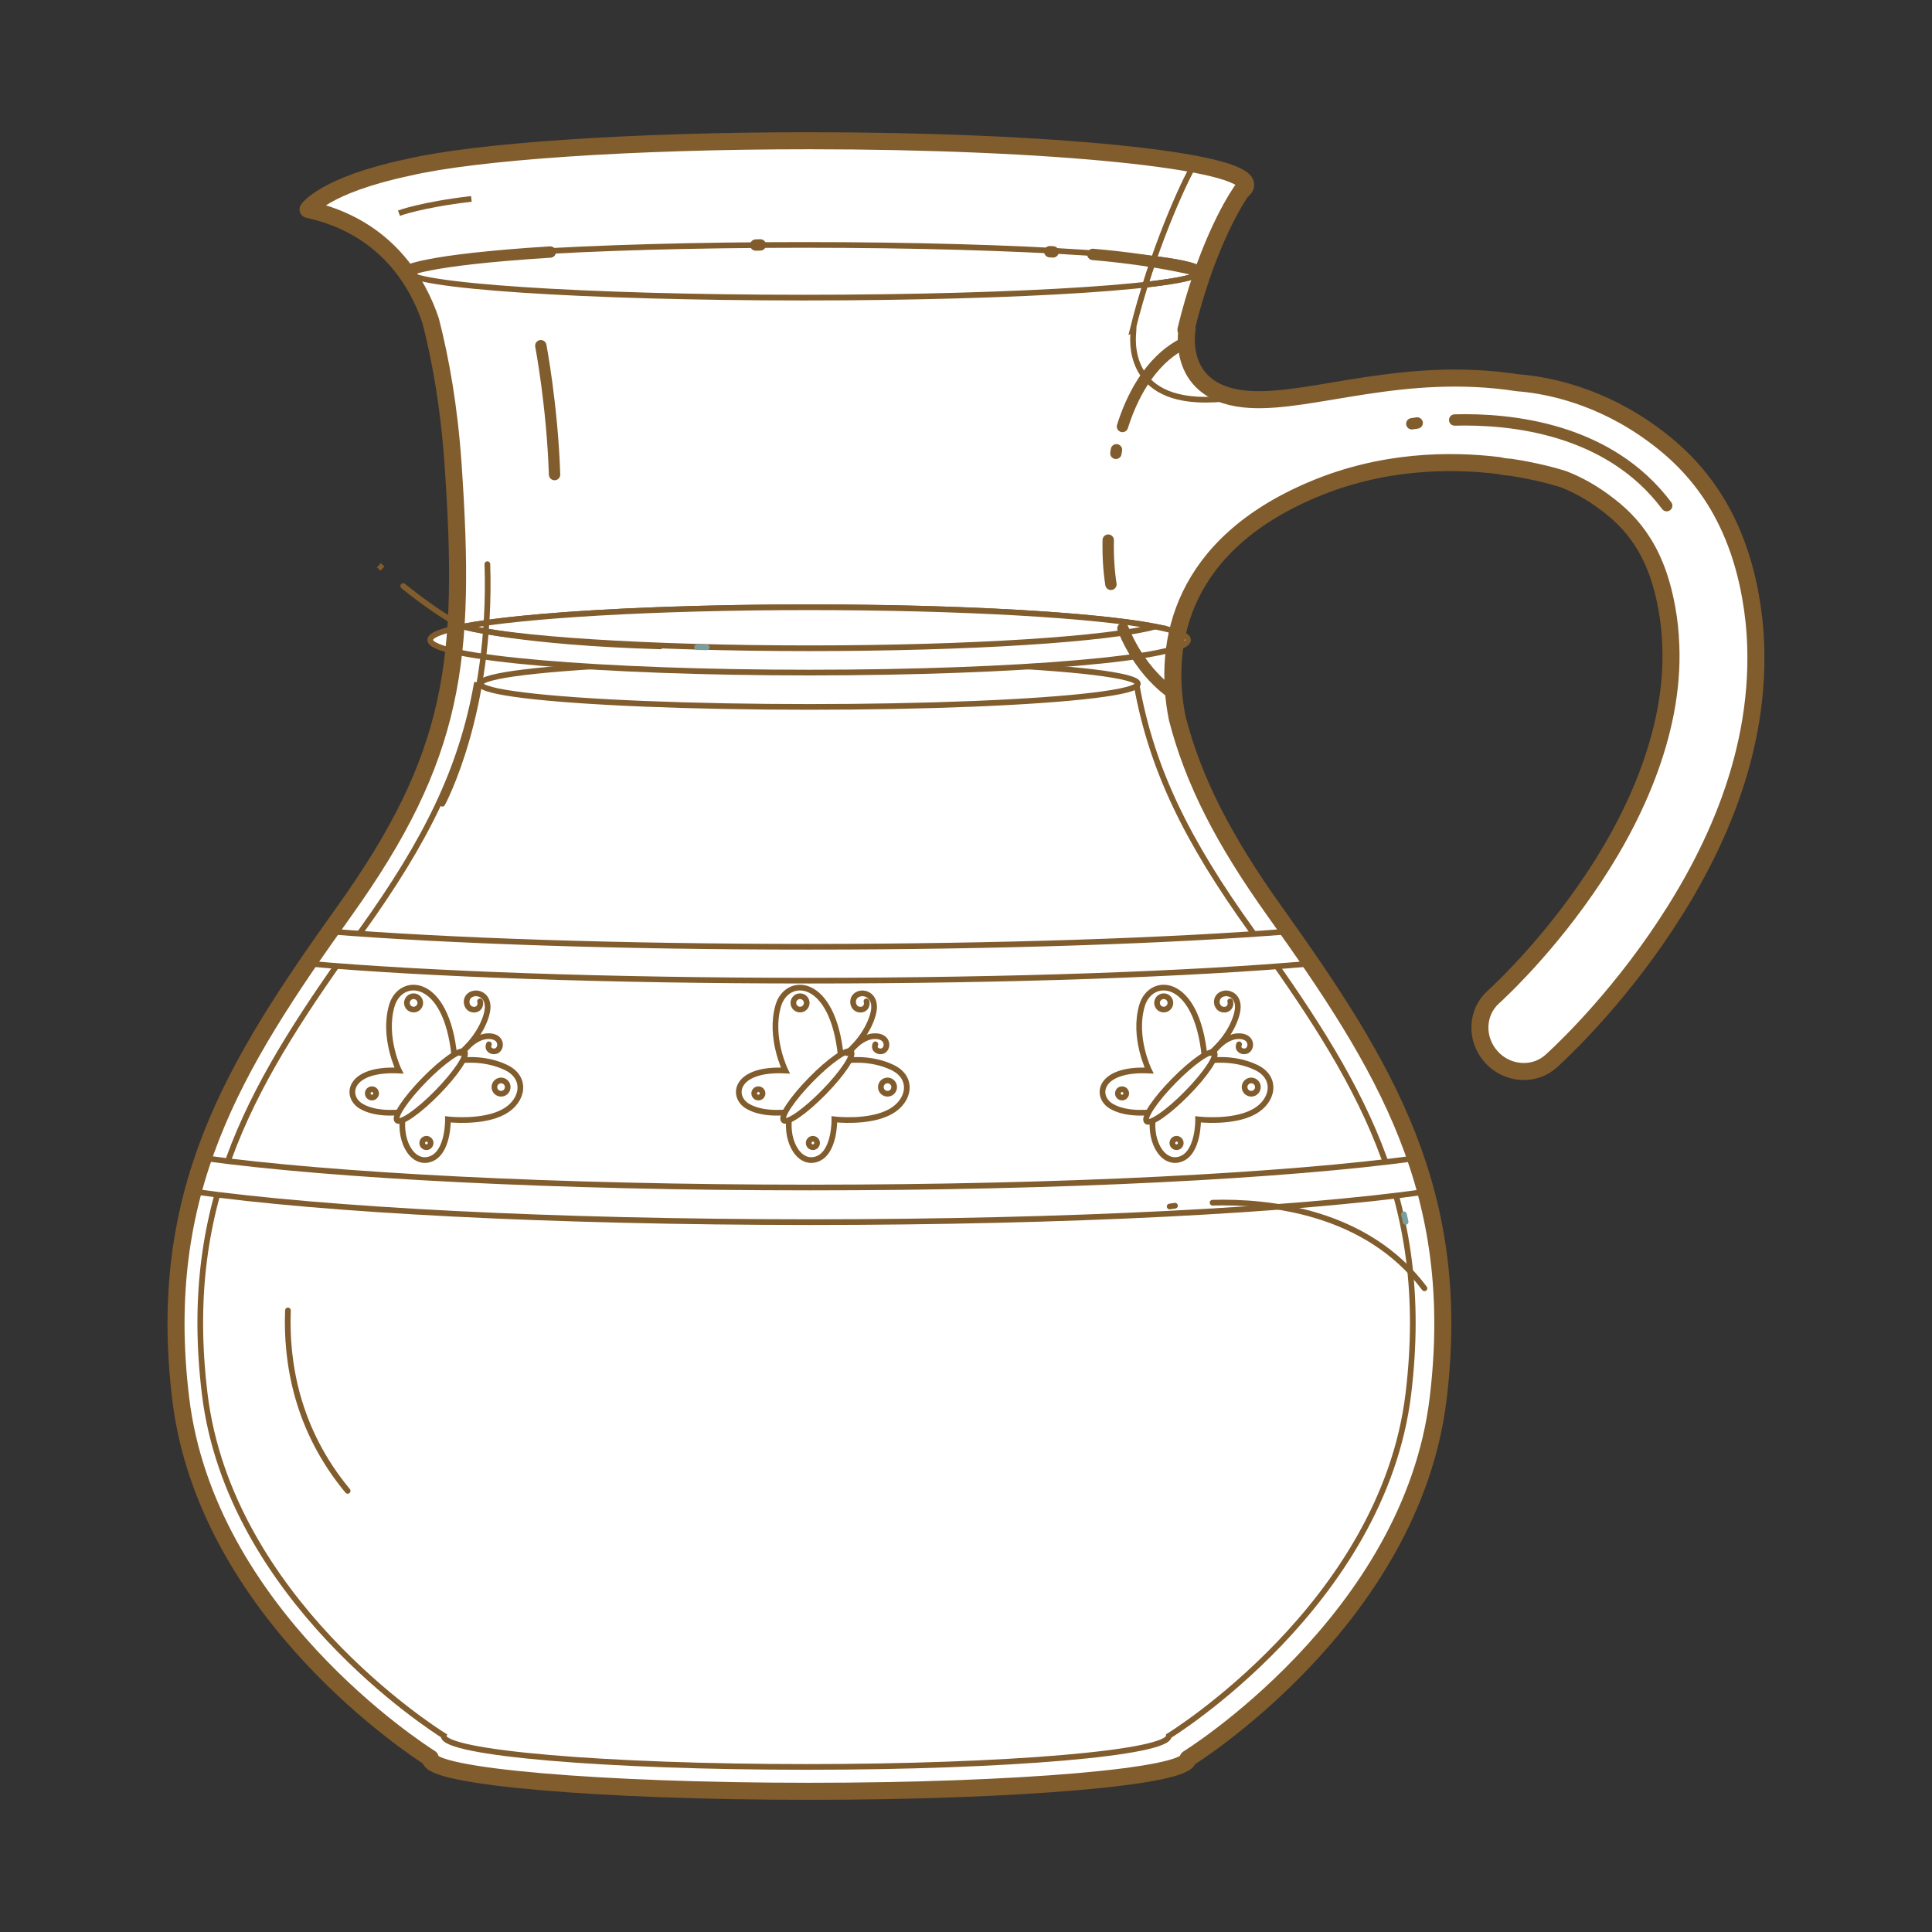 <svg version="1.1" id="svg_1_v" valid="1" xmlns="http://www.w3.org/2000/svg" xmlns:xlink="http://www.w3.org/1999/xlink" x="0px" y="0px"
	 width="85.04px" height="85.04px" viewBox="0 0 85.04 85.04" enable-background="new 0 0 85.04 85.04" xml:space="preserve">
	 
<rect x="0" y="0" width="85.04" height="85.04" fill="#333333" stroke="none"/>
	 
<path fill="#FFFFFF" toFill="#DBECED" d="M77.28,28.399c-0.023-0.705-0.098-1.422-0.229-2.145c-0.346-1.953-1.029-3.518-1.891-4.73
	c-0.857-1.213-1.869-2.051-2.77-2.664c-2.371-1.615-4.621-1.939-5.586-2.012c-5.031-0.777-9.041,0.896-11.781,0.734
	c-3.332-0.193-2.771-3.094-2.771-3.094s-0.021,0.014-0.051,0.027c0.844-3.463,1.983-5.426,2.438-6.102
	c0.127-0.09,0.192-0.184,0.192-0.277c0-1.072-8.604-1.941-19.217-1.941c-7.902,0-14.688,0.48-17.643,1.172
	c-3.729,0.791-4.412,1.852-4.412,1.852c3.493,0.764,4.867,3.316,5.395,4.893c0.441,1.713,0.818,3.816,0.99,6.344
	c0.589,8.605,0.099,12.811-4.792,19.656c-4.892,6.846-8.29,12.357-7.199,21.441c1.139,9.492,10.45,15.496,10.987,15.836
	c0,0.006-0.006,0.012-0.006,0.02c0,0.791,7.465,1.438,16.68,1.438c9.209,0,16.678-0.646,16.678-1.438c0,0,9.84-6.078,11.011-15.854
	c1.094-9.084-2.312-14.598-7.195-21.439c-2.262-3.164-3.584-5.766-4.289-8.496c-0.682-3.408,0.229-7.645,5.959-10.066
	c3.063-1.299,6.062-1.322,8.199-1.061c0.138,0.037,0.297,0.063,0.5,0.072c1.114,0.17,1.937,0.398,2.334,0.525
	c0.494,0.193,1.021,0.459,1.547,0.822c0.668,0.461,1.265,0.967,1.779,1.693c0.514,0.729,0.967,1.695,1.233,3.18
	c0.101,0.539,0.153,1.078,0.172,1.615c0.166,3.928-1.715,7.855-3.752,10.766c-1.01,1.455-2.039,2.65-2.81,3.475
	c-0.385,0.41-0.702,0.729-0.924,0.938c-0.104,0.105-0.192,0.188-0.248,0.238c-0.056,0.051-0.071,0.066-0.071,0.066
	c-0.755,0.672-0.802,1.852-0.099,2.635c0.385,0.428,0.911,0.646,1.438,0.646c0.434,0,0.855-0.148,1.197-0.453
	c0.066-0.062,2.342-2.082,4.604-5.342C75.137,38.112,77.458,33.59,77.28,28.399z"/>
<path fill="#FFFFFF" toFill="#C5E0E2" stroke="#815C2D" stroke-width="0.25" stroke-miterlimit="10" d="M52.684,17.583
	c0.521,0.031,1.09-0.006,1.707-0.076c-2.619-0.51-2.137-3.018-2.137-3.018s-0.021,0.014-0.051,0.029
	c0.844-3.463,1.982-5.426,2.438-6.102c0.127-0.09,0.193-0.184,0.193-0.277c0-0.33-0.816-0.641-2.256-0.914
	c-0.486,0.789-1.896,3.922-2.723,7.293c0.033-0.016,0.051-0.029,0.051-0.029S49.35,17.389,52.684,17.583z"/>
<path fill="#FFFFFF" toFill="#EBEBA5" stroke="#815C2D" stroke-width="0.25" stroke-miterlimit="10" d="M55.1,40.981
	c-2.846-3.955-4.408-7.121-5.07-10.834H20.975c-0.662,3.713-2.225,6.879-5.07,10.834c-4.68,6.506-7.937,11.736-6.895,20.365
	c1.091,9.023,10.004,14.727,10.52,15.049c-0.002,0.004-0.005,0.01-0.005,0.014c0,0.754,7.146,1.365,15.966,1.365
	c8.813,0,15.958-0.611,15.958-1.365c0,0,9.422-5.77,10.543-15.062C63.034,52.717,59.78,47.487,55.1,40.981z"/>
<path fill="none" stroke="#815C2D" stroke-width="0.25" stroke-miterlimit="10" d="M52.858,11.942c0,0.639-7.822,1.158-17.479,1.158
	s-17.482-0.52-17.482-1.158c0-0.643,7.826-1.162,17.482-1.162C45.036,10.78,52.858,11.299,52.858,11.942z"/>
<path fill="none" stroke="#815C2D" stroke-width="0.25" stroke-miterlimit="10" d="M50.793,11.393
	c-0.133,0.369-0.256,0.748-0.375,1.141c1.547-0.176,2.438-0.375,2.438-0.592C52.858,11.743,52.11,11.557,50.793,11.393z"/>
<ellipse fill="#FFFFFF" toFill="#F2F3CC" stroke="#815C2D" stroke-width="0.25" stroke-miterlimit="10" cx="35.617" cy="30.098" rx="14.469" ry="1.018"/>
<path fill="#FFFFFF" toFill="#E7A1C6" stroke="#815C2D" stroke-width="0.25" stroke-miterlimit="10" d="M62.313,50.981
	c-5.674,0.773-15.502,1.291-26.647,1.289c-11.189,0.002-21.049-0.521-26.709-1.297c-0.168,0.484-0.318,0.975-0.451,1.473
	c5.768,0.816,15.756,1.346,27.16,1.348c11.358,0,21.321-0.525,27.097-1.338C62.631,51.958,62.479,51.465,62.313,50.981z
	 M57.721,42.413c-0.32-0.469-0.646-0.939-0.988-1.414c-5.193,0.408-12.73,0.674-21.113,0.674c-8.367,0.002-15.896-0.26-21.092-0.672
	c-0.338,0.475-0.665,0.945-0.983,1.414c5.284,0.463,13.193,0.75,22.075,0.75C44.51,43.165,52.434,42.875,57.721,42.413z"/>
<path fill="#FFFFFF" toFill="#C5E0E2" stroke="#815C2D" stroke-width="0.25" stroke-miterlimit="10" d="M52.295,28.167
	c0,0.793-7.467,1.438-16.677,1.438c-9.216,0-16.681-0.645-16.681-1.438s7.465-1.438,16.681-1.438
	C44.829,26.729,52.295,27.374,52.295,28.167z"/>
<path fill="#FFFFFF" toFill="#E0E26E" stroke="#815C2D" stroke-width="0.25" stroke-miterlimit="10" d="M20.389,27.581
	c2.041,0.553,8.088,0.953,15.229,0.953c7.141,0,13.183-0.4,15.224-0.953c-2.604-0.502-8.439-0.852-15.224-0.852
	C28.832,26.729,22.997,27.079,20.389,27.581z"/>
<path fill="none" stroke="#815C2D" stroke-width="0.5" stroke-linecap="round" stroke-linejoin="round" d="M48.104,11.198
	c1.32,0.115,3.133,0.334,4.754,0.744"/>
<path fill="none" stroke="#815C2D" stroke-width="0.5" stroke-linecap="round" stroke-linejoin="round" d="M46.208,11.079
	c0,0,0.053,0.002,0.146,0.008"/>
<path fill="none" stroke="#815C2D" stroke-width="0.5" stroke-linecap="round" stroke-linejoin="round" d="M33.266,10.786
	c0.066-0.002,0.135-0.002,0.201-0.006"/>
<path fill="none" stroke="#815C2D" stroke-width="0.5" stroke-linecap="round" stroke-linejoin="round" d="M17.897,11.942
	c0,0,0.66-0.494,6.323-0.848"/>
<path fill="none" stroke="#815C2D" stroke-width="0.5" stroke-linecap="round" stroke-linejoin="round" d="M48.899,25.721
	c-0.09-0.586-0.133-1.23-0.119-1.947"/>
<path fill="none" stroke="#815C2D" stroke-width="0.5" stroke-linecap="round" stroke-linejoin="round" d="M51.782,30.635
	c0,0-1.473-0.797-2.355-2.971"/>
<path fill="none" stroke="#815C2D" stroke-width="0.5" stroke-linecap="round" stroke-linejoin="round" d="M49.407,18.772
	c0.365-1.162,1.145-2.873,2.688-3.656"/>
<path fill="none" stroke="#815C2D" stroke-width="0.5" stroke-linecap="round" stroke-linejoin="round" d="M49.118,19.954
	c0,0,0.008-0.053,0.025-0.156"/>
<path fill="none" stroke="#815C2D" stroke-width="0.75" stroke-linecap="round" stroke-linejoin="round" d="M77.28,28.399
	c-0.023-0.705-0.098-1.422-0.229-2.145c-0.346-1.953-1.029-3.518-1.891-4.73c-0.857-1.213-1.869-2.051-2.77-2.664
	c-2.371-1.615-4.621-1.939-5.586-2.012c-5.031-0.777-9.041,0.896-11.781,0.734c-3.332-0.193-2.771-3.094-2.771-3.094
	s-0.021,0.014-0.051,0.027c0.844-3.463,1.983-5.426,2.438-6.102c0.127-0.09,0.192-0.184,0.192-0.277
	c0-1.072-8.604-1.941-19.217-1.941c-7.902,0-14.688,0.48-17.643,1.172c-3.729,0.791-4.412,1.852-4.412,1.852
	c3.493,0.764,4.867,3.316,5.395,4.893c0.441,1.713,0.818,3.816,0.99,6.344c0.589,8.605,0.099,12.811-4.792,19.656
	c-4.892,6.846-8.29,12.357-7.199,21.441c1.139,9.492,10.45,15.496,10.987,15.836c0,0.006-0.006,0.012-0.006,0.02
	c0,0.791,7.465,1.438,16.68,1.438c9.209,0,16.678-0.646,16.678-1.438c0,0,9.84-6.078,11.011-15.854
	c1.094-9.084-2.312-14.598-7.195-21.439c-2.262-3.164-3.584-5.766-4.289-8.496c-0.682-3.408,0.229-7.645,5.959-10.066
	c3.063-1.299,6.062-1.322,8.199-1.061c0.138,0.037,0.297,0.063,0.5,0.072c1.114,0.17,1.937,0.398,2.334,0.525
	c0.494,0.193,1.021,0.459,1.547,0.822c0.668,0.461,1.265,0.967,1.779,1.693c0.514,0.729,0.967,1.695,1.233,3.18
	c0.101,0.539,0.153,1.078,0.172,1.615c0.166,3.928-1.715,7.855-3.752,10.766c-1.01,1.455-2.039,2.65-2.81,3.475
	c-0.385,0.41-0.702,0.729-0.924,0.938c-0.104,0.105-0.192,0.188-0.248,0.238c-0.056,0.051-0.071,0.066-0.071,0.066
	c-0.755,0.672-0.802,1.852-0.099,2.635c0.385,0.428,0.911,0.646,1.438,0.646c0.434,0,0.855-0.148,1.197-0.453
	c0.066-0.062,2.342-2.082,4.604-5.342C75.137,38.112,77.458,33.59,77.28,28.399z"/>
<path fill="none" stroke="#815C2D" stroke-width="0.5" stroke-linecap="round" stroke-linejoin="round" d="M64.03,18.487
	c2.469-0.066,6.779,0.365,9.332,3.77"/>
<path fill="none" stroke="#815C2D" stroke-width="0.5" stroke-linecap="round" stroke-linejoin="round" d="M62.143,18.653
	c0,0,0.084-0.014,0.236-0.035"/>
<path fill="none" stroke="#815C2D" stroke-width="0.25" stroke-linecap="round" stroke-linejoin="round" d="M19.471,35.377
	c0,0,2.195-4.037,1.982-10.545"/>
<path fill="none" stroke="#799F9D" stroke-width="0.25" stroke-linecap="round" stroke-linejoin="round" d="M61.797,53.452
	c0.021,0.105,0.051,0.219,0.074,0.332"/>
<path fill="none" stroke="#799F9D" stroke-width="0.25" stroke-linecap="round" stroke-linejoin="round" d="M30.684,28.485
	c0.139,0.004,0.277,0.004,0.421,0.006"/>
<path fill="none" stroke="#815C2D" stroke-width="0.25" stroke-linecap="round" stroke-linejoin="round" d="M17.748,25.795
	c0.748,0.604,1.762,1.357,2.643,1.785c0,0,2.523,0.695,8.672,0.871"/>
<path fill="#FFFFFF" toFill="#EBEBA5" stroke="#815C2D" stroke-width="0.25" stroke-miterlimit="10" d="M16.677,24.883c0,0,0.057,0.051,0.16,0.143"/>
<path fill="none" stroke="#815C2D" stroke-width="0.25" stroke-linecap="round" stroke-linejoin="round" d="M12.674,57.682
	c-0.088,2.273,0.383,5.236,2.629,7.941"/>
<path fill="none" stroke="#815C2D" stroke-width="0.5" stroke-linecap="round" stroke-linejoin="round" d="M23.805,15.217
	c0,0,0.504,2.633,0.605,5.672"/>
<path fill="none" stroke="#815C2D" stroke-width="0.25" stroke-miterlimit="10" d="M17.562,9.383c0,0,0.966-0.367,3.186-0.629"/>
<path fill="#FFFFFF" toFill="#FFFFFF" stroke="#815C2D" stroke-width="0.25" stroke-miterlimit="10" d="M17.56,47.122c0,0-0.719-1.461-0.314-2.854
	c0.375-1.301,2.406-1.301,2.754,2.229l0.166,0.193c0,0,1.078-0.195,2.104,0.295c0.947,0.451,0.77,1.484-0.104,1.955
	c-0.941,0.51-2.449,0.33-2.449,0.33s0.031,1.494-0.791,1.756c-0.821,0.262-1.434-0.93-1.146-2.086c0,0-1.144,0.188-1.879-0.246
	C15.167,48.262,15.33,47.014,17.56,47.122z"/>
<ellipse transform="matrix(0.714 0.7 -0.7 0.714 38.901 0.415)" fill="#FFFFFF" toFill="#E7A1C6" stroke="#815C2D" stroke-width="0.25" stroke-miterlimit="10" cx="18.943" cy="47.805" rx="0.399" ry="2.116"/>
<path fill="none" stroke="#815C2D" stroke-width="0.25" stroke-linecap="round" stroke-linejoin="round" d="M20.272,46.354
	c0,0,0.772-0.613,1.093-1.539c0.14-0.404,0.116-0.635,0.034-0.807c-0.104-0.223-0.348-0.309-0.522-0.279
	c-0.448,0.074-0.409,0.605-0.12,0.695c0.288,0.088,0.439-0.162,0.372-0.35"/>
<path fill="none" stroke="#815C2D" stroke-width="0.25" stroke-linecap="round" stroke-linejoin="round" d="M20.35,46.34
	c0,0,0.517-0.756,1.188-0.732c0.582,0.018,0.557,0.568,0.293,0.656c-0.17,0.057-0.408-0.064-0.31-0.297"/>
<circle fill="#FFFFFF" toFill="#E7A1C6" stroke="#815C2D" stroke-width="0.25" stroke-miterlimit="10" cx="18.205" cy="44.144" r="0.294"/>
<circle fill="#FFFFFF" toFill="#E7A1C6" stroke="#815C2D" stroke-width="0.25" stroke-miterlimit="10" cx="22.055" cy="47.85" r="0.293"/>
<path fill="#FFFFFF" toFill="#E7A1C6" stroke="#815C2D" stroke-width="0.25" stroke-miterlimit="10" d="M18.955,50.325
	c0.008-0.102-0.068-0.191-0.172-0.201c-0.103-0.004-0.188,0.068-0.197,0.174c-0.008,0.1,0.067,0.191,0.171,0.197
	C18.857,50.504,18.946,50.426,18.955,50.325z"/>
<circle fill="#FFFFFF" toFill="#E7A1C6" stroke="#815C2D" stroke-width="0.25" stroke-miterlimit="10" cx="16.371" cy="48.127" r="0.184"/>
<path fill="none" stroke="#815C2D" stroke-width="0.25" stroke-linecap="round" stroke-linejoin="round" d="M53.372,52.938
	c2.463-0.068,6.779,0.367,9.328,3.77"/>
<path fill="none" stroke="#815C2D" stroke-width="0.25" stroke-linecap="round" stroke-linejoin="round" d="M51.483,53.106
	c0,0,0.084-0.014,0.236-0.035"/>
<path fill="none" stroke="#799F9D" stroke-width="0.25" stroke-linecap="round" stroke-linejoin="round" d="M8.811,69.831"/>
<path fill="#FFFFFF" toFill="#FFFFFF" stroke="#815C2D" stroke-width="0.25" stroke-miterlimit="10" d="M34.57,47.122c0,0-0.719-1.461-0.314-2.854
	c0.375-1.301,2.406-1.301,2.754,2.229l0.166,0.193c0,0,1.078-0.195,2.104,0.295c0.947,0.451,0.771,1.484-0.104,1.955
	c-0.941,0.51-2.449,0.33-2.449,0.33s0.031,1.494-0.791,1.756c-0.821,0.262-1.434-0.93-1.146-2.086c0,0-1.144,0.188-1.879-0.246
	C32.177,48.262,32.34,47.014,34.57,47.122z"/>
<ellipse transform="matrix(0.714 0.7 -0.7 0.714 43.77 -11.498)" fill="#FFFFFF" toFill="#E7A1C6" stroke="#815C2D" stroke-width="0.25" stroke-miterlimit="10" cx="35.954" cy="47.805" rx="0.399" ry="2.116"/>
<path fill="none" stroke="#815C2D" stroke-width="0.25" stroke-linecap="round" stroke-linejoin="round" d="M37.282,46.354
	c0,0,0.772-0.613,1.093-1.539c0.14-0.404,0.116-0.635,0.034-0.807c-0.104-0.223-0.348-0.309-0.522-0.279
	c-0.448,0.074-0.409,0.605-0.12,0.695c0.288,0.088,0.439-0.162,0.372-0.35"/>
<path fill="none" stroke="#815C2D" stroke-width="0.25" stroke-linecap="round" stroke-linejoin="round" d="M37.36,46.34
	c0,0,0.517-0.756,1.188-0.732c0.582,0.018,0.557,0.568,0.293,0.656c-0.17,0.057-0.408-0.064-0.31-0.297"/>
<circle fill="#FFFFFF" toFill="#E7A1C6" stroke="#815C2D" stroke-width="0.25" stroke-miterlimit="10" cx="35.215" cy="44.144" r="0.294"/>
<circle fill="#FFFFFF" toFill="#E7A1C6" stroke="#815C2D" stroke-width="0.25" stroke-miterlimit="10" cx="39.065" cy="47.85" r="0.293"/>
<path fill="#FFFFFF" toFill="#E7A1C6" stroke="#815C2D" stroke-width="0.25" stroke-miterlimit="10" d="M35.965,50.325
	c0.008-0.102-0.068-0.191-0.172-0.201c-0.103-0.004-0.188,0.068-0.197,0.174c-0.008,0.1,0.067,0.191,0.171,0.197
	C35.867,50.504,35.956,50.426,35.965,50.325z"/>
<circle fill="#FFFFFF" toFill="#E7A1C6" stroke="#815C2D" stroke-width="0.25" stroke-miterlimit="10" cx="33.381" cy="48.127" r="0.184"/>
<path fill="#FFFFFF" toFill="#FFFFFF" stroke="#815C2D" stroke-width="0.25" stroke-miterlimit="10" d="M50.579,47.122c0,0-0.72-1.461-0.313-2.854
	c0.375-1.301,2.405-1.301,2.754,2.229l0.166,0.193c0,0,1.078-0.195,2.104,0.295c0.946,0.451,0.771,1.484-0.104,1.955
	c-0.94,0.51-2.449,0.33-2.449,0.33s0.031,1.494-0.791,1.756c-0.819,0.262-1.435-0.93-1.146-2.086c0,0-1.146,0.188-1.879-0.246
	C48.185,48.262,48.348,47.014,50.579,47.122z"/>
<ellipse transform="matrix(0.713 0.702 -0.702 0.713 48.471 -22.712)" fill="#FFFFFF" toFill="#E7A1C6" stroke="#815C2D" stroke-width="0.25" stroke-miterlimit="10" cx="51.957" cy="47.805" rx="0.398" ry="2.116"/>
<path fill="none" stroke="#815C2D" stroke-width="0.25" stroke-linecap="round" stroke-linejoin="round" d="M53.292,46.354
	c0,0,0.771-0.613,1.092-1.539c0.141-0.404,0.117-0.635,0.035-0.807c-0.104-0.223-0.35-0.309-0.522-0.279
	c-0.446,0.074-0.409,0.605-0.12,0.695c0.288,0.088,0.439-0.162,0.372-0.35"/>
<path fill="none" stroke="#815C2D" stroke-width="0.25" stroke-linecap="round" stroke-linejoin="round" d="M53.37,46.34
	c0,0,0.516-0.756,1.188-0.732c0.582,0.018,0.559,0.568,0.293,0.656c-0.17,0.057-0.408-0.064-0.311-0.297"/>
<circle fill="#FFFFFF" toFill="#E7A1C6" stroke="#815C2D" stroke-width="0.25" stroke-miterlimit="10" cx="51.223" cy="44.144" r="0.294"/>
<circle fill="#FFFFFF" toFill="#E7A1C6" stroke="#815C2D" stroke-width="0.25" stroke-miterlimit="10" cx="55.075" cy="47.85" r="0.293"/>
<path fill="#FFFFFF" toFill="#E7A1C6" stroke="#815C2D" stroke-width="0.25" stroke-miterlimit="10" d="M51.973,50.325
	c0.008-0.102-0.066-0.191-0.172-0.201c-0.104-0.004-0.188,0.068-0.197,0.174c-0.008,0.1,0.066,0.191,0.171,0.197
	C51.875,50.504,51.963,50.426,51.973,50.325z"/>
<circle fill="#FFFFFF" toFill="#E7A1C6" stroke="#815C2D" stroke-width="0.25" stroke-miterlimit="10" cx="49.389" cy="48.127" r="0.184"/>
</svg>
